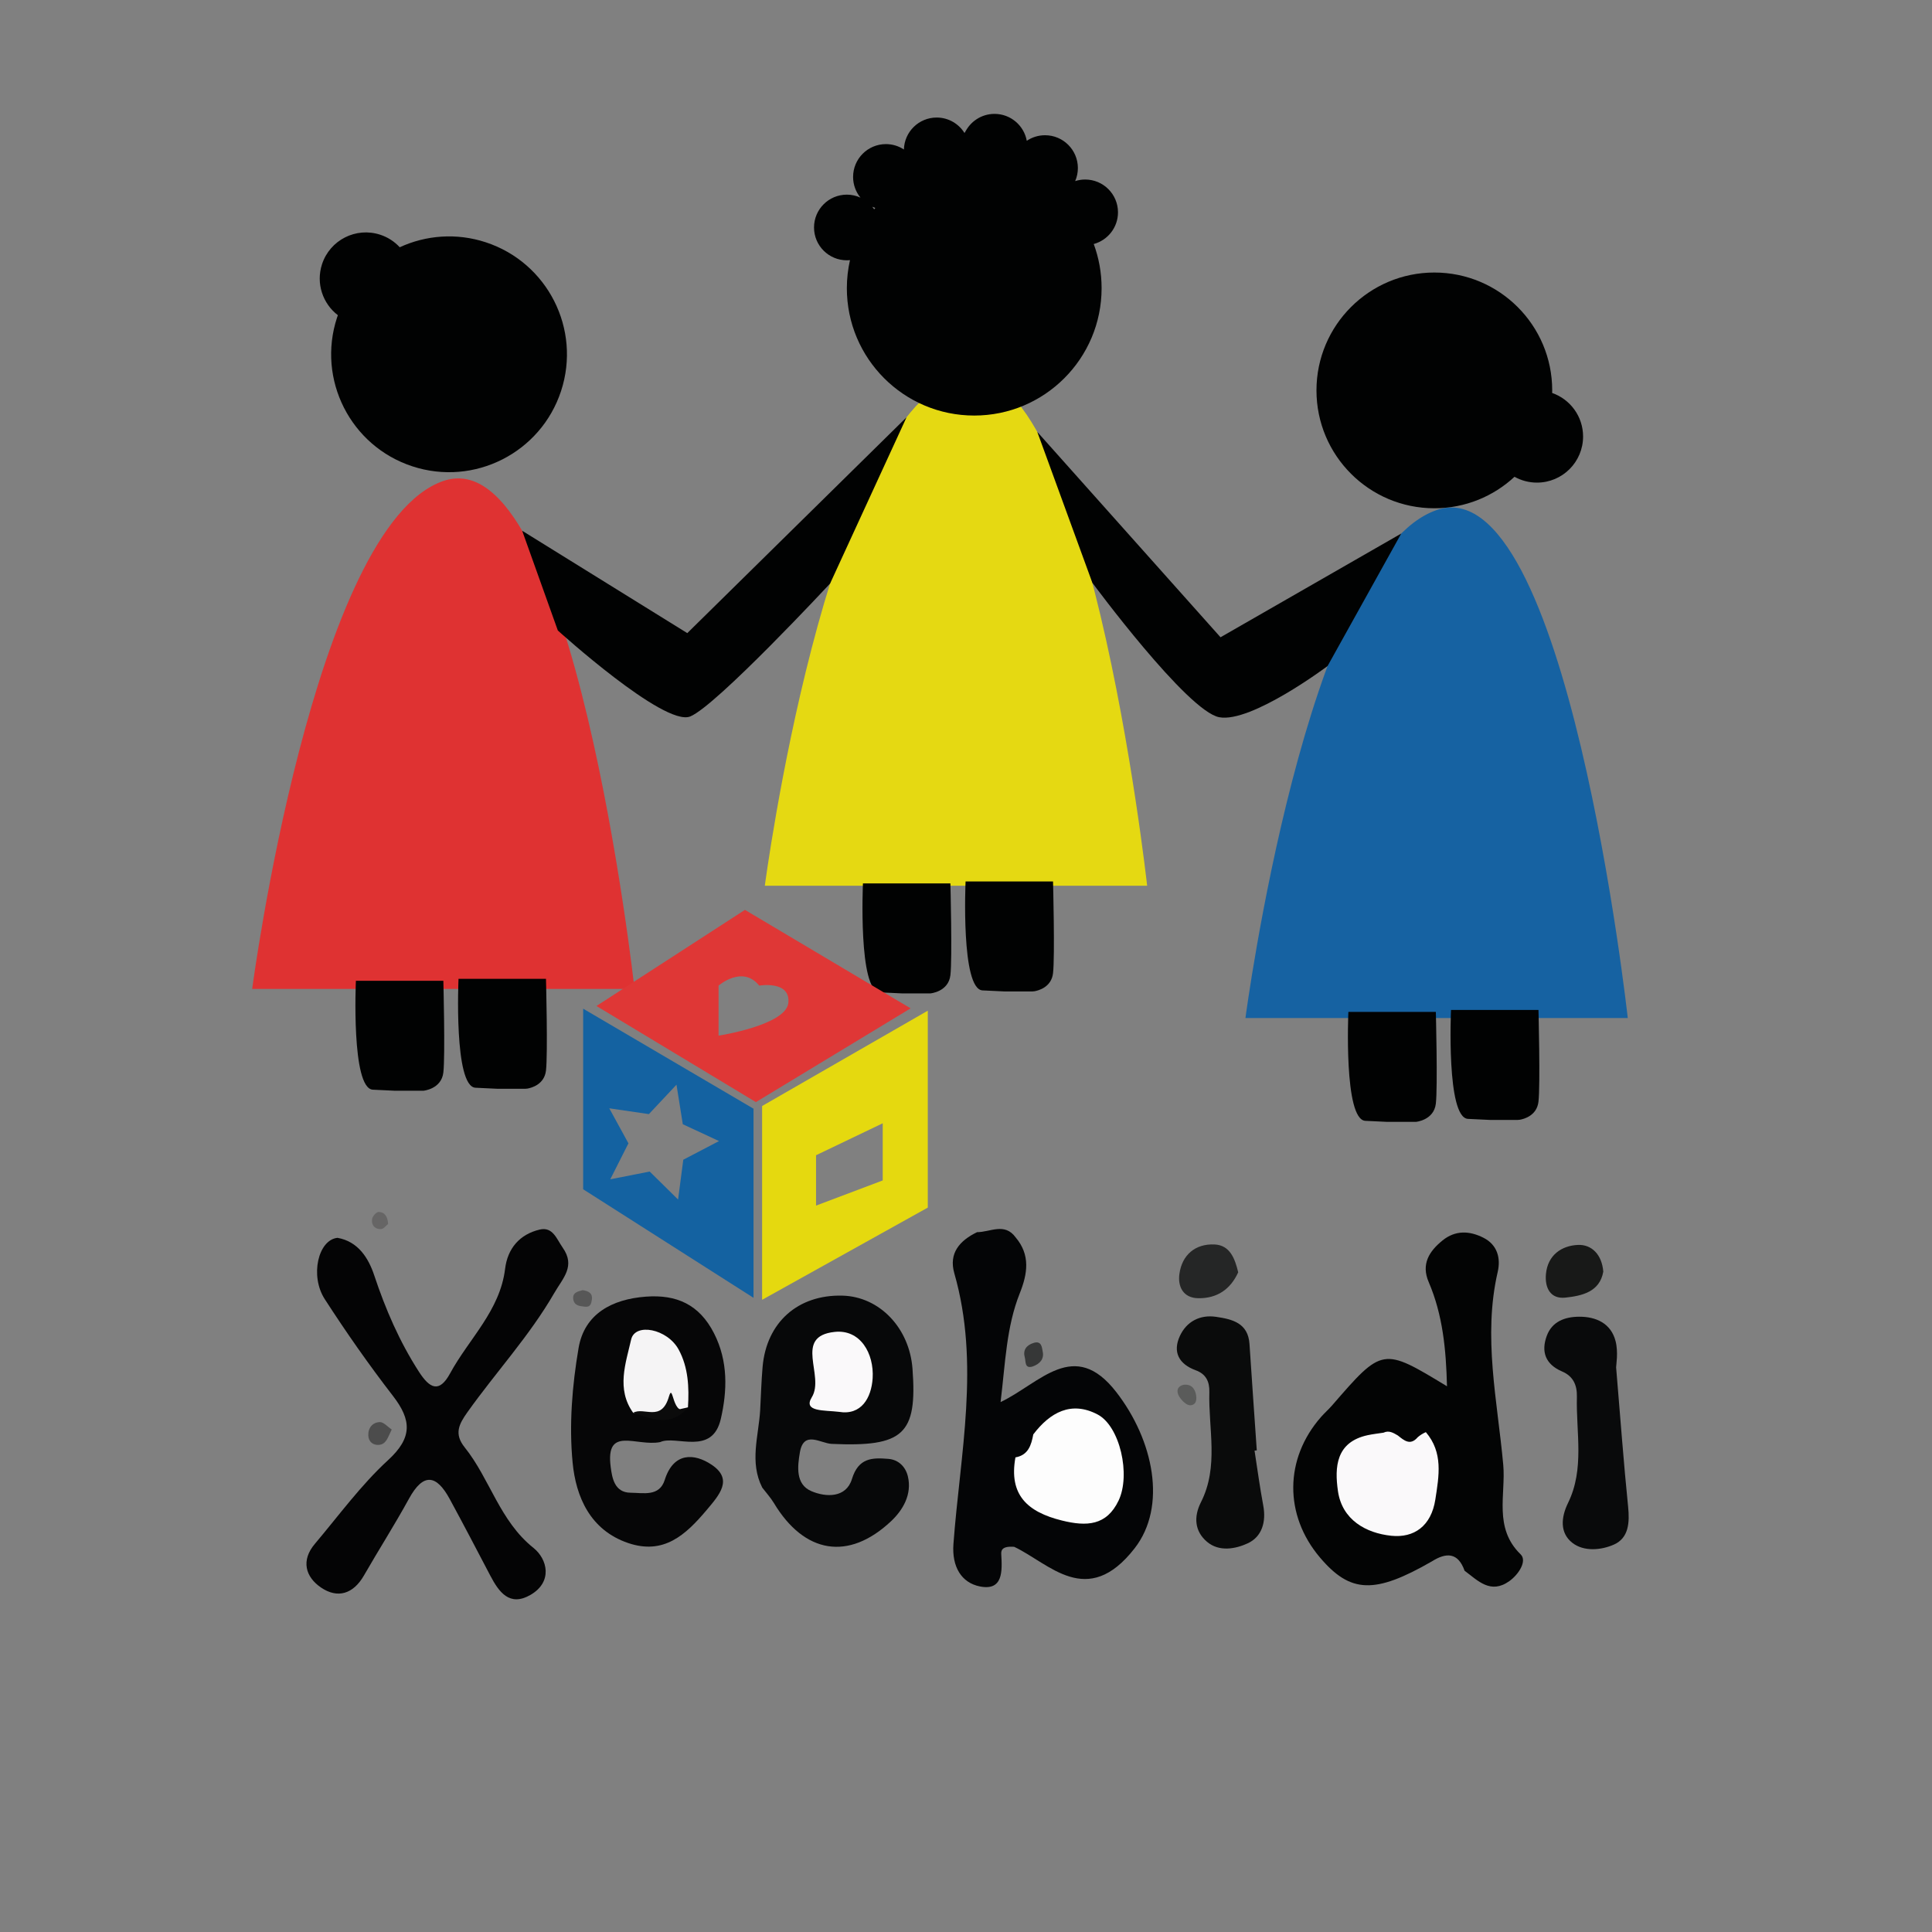 <?xml version="1.0" encoding="utf-8"?>
<!-- Generator: Adobe Illustrator 23.0.5, SVG Export Plug-In . SVG Version: 6.00 Build 0)  -->
<svg version="1.1" id="Capa_1" xmlns="http://www.w3.org/2000/svg" xmlns:xlink="http://www.w3.org/1999/xlink" x="0px" y="0px"
	 viewBox="0 0 1000 1000" style="enable-background:new 0 0 1000 1000;" xml:space="preserve">
<rect x="0" y="0" width="1000" height="1000" fill="#808080" stroke="none"/>
<style type="text/css">
	.st0{fill:#666565;}
	.st1{fill:#030404;}
	.st2{fill:#040405;}
	.st3{fill:#040506;}
	.st4{fill:#070809;}
	.st5{fill:#060607;}
	.st6{fill:#0A0B0B;}
	.st7{fill:#090A0B;}
	.st8{fill:#252626;}
	.st9{fill:#181918;}
	.st10{fill:#4C4C4C;}
	.st11{fill:#5A5B5A;}
	.st12{fill:#575757;}
	.st13{fill:#363737;}
	.st14{fill:#FAF9FA;}
	.st15{fill:#FDFDFD;}
	.st16{fill:#F5F4F5;}
	.st17{fill:#0B0B0B;}
	.st18{fill:#DF3232;}
	.st19{fill:#20294F;}
	.st20{fill:#010202;}
	.st21{fill:#E5D912;}
	.st22{fill:#1662A2;}
	.st23{fill:#1462A1;}
	.st24{fill:#E5D90F;}
	.st25{fill:#DF3736;}
</style>
<path class="st0" d="M200.89,633.53c-0.95,0.71-2.31,2.59-3.74,2.65c-3.15,0.13-5.06-2.15-4.56-5.22c0.23-1.44,2.19-3.66,3.37-3.66
	C198.95,627.29,200.65,629.5,200.89,633.53z"/>
<path class="st1" d="M741.15,808.16c-29.61,17.03-42.16,16.6-57.94-2c-18.62-21.95-18.41-51.14,0.55-72.73
	c1.81-2.07,3.91-3.89,5.71-5.97c26.15-30.17,26.14-30.18,59.49-9.92c-0.47-19.04-2.17-36.94-9.48-53.97
	c-3.98-9.26,0.25-15.91,7.15-21.5c6.68-5.42,14.05-5.05,21.24-1.39c7.22,3.68,8.97,10.6,7.34,17.67
	c-7.75,33.55-0.13,66.73,2.87,99.86c1.39,15.32-5.12,32.61,9,46.33c3.46,3.36-0.97,10.38-5.88,13.87
	c-9.72,6.89-16.21-0.25-23.14-5.41C754.68,803.46,748.58,803.48,741.15,808.16z"/>
<path class="st2" d="M174.67,640.7c10.73,1.86,16.07,10.53,19.02,19.39c5.86,17.61,13.08,34.3,23.15,49.93
	c5.55,8.62,10.5,11.21,16.13,0.84c9.72-17.91,25.82-32.4,28.47-54.14c1.28-10.52,7.56-17.88,17.94-20.3
	c6.79-1.58,8.75,4.93,11.85,9.33c6.78,9.63,0.19,15.67-4.42,23.65c-12.81,22.15-30.13,40.83-44.83,61.49
	c-4.43,6.23-7.08,11.24-1.46,18.26c13.12,16.38,18.06,38.03,35.6,52.04c7.22,5.77,10.15,17.62-1.63,24.37
	c-10.73,6.15-16.24-1.48-20.71-10.01c-6.95-13.26-13.87-26.53-21.02-39.68c-6.81-12.54-13.59-13.82-21.08-0.14
	c-7.38,13.47-15.67,26.44-23.32,39.76c-5.48,9.53-13.57,12.09-22.2,6.22c-8.13-5.54-10.43-14.05-3.21-22.59
	c12.41-14.69,23.87-30.47,37.94-43.38c12.64-11.6,12.17-20.69,2.51-33.2c-12.48-16.16-24.23-32.95-35.31-50.11
	C160.3,660.36,164.71,641.73,174.67,640.7z"/>
<path class="st3" d="M525.7,640.48c7.73,9.13,6.16,18.84,2.13,28.93c-6.95,17.42-7.44,35.92-9.93,56.31
	c20.53-9.84,38.05-33.34,59.88-5.19c19.32,24.91,26.39,59.16,9.51,80.86c-24.6,31.62-44.2,7.78-62.33-0.75
	c-6.66-0.52-6.81,2.11-6.71,3.85c0.5,8.58,1.04,19.05-11.02,16.66c-9.57-1.9-14.61-10.14-13.73-22.01
	c3.47-46.64,13.88-93.33,0.45-140.09c-3-10.46,2.85-16.95,11.78-21.28C512.51,637.78,519.99,632.62,525.7,640.48z"/>
<path class="st4" d="M393.46,729.95c0.41-7.49,0.61-15.01,1.26-22.48c2.02-23.03,18.3-37.46,41.34-36.85
	c19.17,0.51,34.67,16.7,36.25,37.85c2.53,33.99-4.67,40.54-41.84,38.88c-5.74-0.26-14.48-7.18-16.45,4.41
	c-1.22,7.14-2.37,16.48,5.9,20.04c7.57,3.25,18.03,3.6,21.04-6.25c3.37-11.04,10.49-11.12,18.85-10.44c5.3,0.43,8.92,4.11,10.1,9.04
	c2.25,9.44-2.67,17.56-8.68,23.21c-22.06,20.74-44.9,16.8-60.64-9.35c-1.72-2.86-4.02-5.36-6.05-8.03
	C387.84,756.8,392.66,743.32,393.46,729.95z"/>
<path class="st5" d="M341.72,746.42c-12.34,2.46-28.45-8.68-25.62,12.92c0.71,5.41,1.86,13.23,10.28,13.29
	c6.55,0.05,14.91,2.16,17.68-6.61c4.59-14.55,15.4-13.82,24.26-7.89c11.3,7.55,4.1,15.56-2.64,23.55
	c-10.89,12.91-22.21,23.21-40.54,16.99c-19.68-6.68-27.06-23.97-28.75-41.62c-1.88-19.53-0.24-39.86,3.08-59.3
	c3.02-17.73,17.35-25.31,34.84-26.61c15.84-1.18,27.64,4,35.27,18.97c7.42,14.56,6.82,29.93,3.52,44.29
	C368.64,753.8,349.83,742.66,341.72,746.42z"/>
<path class="st6" d="M649.35,750.85c1.48,9.48,2.74,19,4.51,28.42c1.58,8.43-0.67,16.12-7.97,19.52
	c-6.32,2.94-14.83,4.57-21.12-0.74c-6.43-5.43-7.01-12.92-3.14-20.55c9.32-18.39,3.8-37.91,4.33-56.98
	c0.15-5.49-1.83-9.36-7.01-11.25c-8.79-3.21-12.09-9.49-8.24-17.79c3.45-7.43,10.35-11.13,18.74-9.89
	c8.34,1.23,16.58,3.14,17.29,14.11c1.2,18.34,2.51,36.68,3.77,55.01C650.13,750.75,649.74,750.8,649.35,750.85z"/>
<path class="st7" d="M836.5,707.73c2.3,27.36,3.93,49.78,6.21,72.14c0.83,8.14,0.36,16.17-7.32,19.59
	c-6.58,2.92-15.57,3.78-21.55-0.9c-6.49-5.09-5.93-13.06-2.22-20.64c8.64-17.65,4.1-36.48,4.58-54.88
	c0.16-6.16-1.95-10.73-7.66-13.17c-8.61-3.67-10.98-10.17-7.93-18.45c2.74-7.42,9.35-9.82,16.61-9.89c9.03-0.09,16.66,3.53,19,12.64
	C837.71,699.98,836.5,706.48,836.5,707.73z"/>
<path class="st8" d="M640.89,658.55c-4.01,8.83-10.91,13.51-20.6,13.41c-7.98-0.09-10.71-6.13-9.85-12.49
	c1.34-9.9,8.18-15.77,18.17-15.34C636.6,644.48,639.19,651.39,640.89,658.55z"/>
<path class="st9" d="M829.86,658.2c-1.84,10.52-11.07,12.53-19.65,13.45c-7.67,0.82-10.7-5.05-10.03-12.22
	c0.92-9.86,8.16-14.69,16.54-15.06C823.82,644.06,829.15,649.33,829.86,658.2z"/>
<path class="st10" d="M202.76,739.91c-1.94,3.82-2.72,7.74-6.79,7.97c-2.82,0.15-5.21-1.56-5.34-4.87
	c-0.15-4.04,2.28-6.79,5.89-6.94C198.57,735.99,200.72,738.57,202.76,739.91z"/>
<path class="st11" d="M612.85,716.73c3.27-0.29,5.21,1.37,6.02,4.36c0.77,2.85,0.53,6.17-2.82,6.28c-1.91,0.06-4.49-2.52-5.71-4.55
	C608.88,720.4,609,717.49,612.85,716.73z"/>
<path class="st12" d="M301.62,667.79c2.86,0.43,5.23,1.47,4.72,4.91c-0.27,1.83-0.59,3.97-3.52,3.65c-2.69-0.3-5.49-0.46-6.07-3.71
	C296.11,669.01,299.05,668.47,301.62,667.79z"/>
<path class="st13" d="M534.4,707.33c-4.14,1.19-3.38-2.64-3.95-4.63c-1.1-3.86,0.73-6.4,4.51-7.6c4.3-1.36,4.34,2.56,4.76,4.57
	C540.5,703.44,538.23,706,534.4,707.33z"/>
<path class="st14" d="M738.02,741.27c9.01,10.61,6.82,22.49,4.91,34.87c-2.13,13.77-11.06,20-22.82,18.77
	c-13.12-1.38-25.45-8.26-27.59-23.12c-1.78-12.38-1.08-25.41,15.42-28.95c2.69-0.58,5.44-0.86,8.16-1.29
	c2.83-1.35,5.11,0.1,7.41,1.44c3.22,2.54,6.41,5.47,10.3,0.92C735.09,742.81,736.49,741.93,738.02,741.27z"/>
<path class="st15" d="M534.83,742.44c8.66-11.38,19.65-17.49,33.29-10.31c11.61,6.1,17.2,31.27,10.86,44.56
	c-6.19,12.99-16.49,13.51-29.33,10.33c-17.84-4.41-27.59-13.26-24.06-32.68C532.26,753.17,533.78,747.99,534.83,742.44z"/>
<path class="st14" d="M434.26,730.77c-7.4-0.92-18.82,0.11-14.08-7.54c6.91-11.17-9.75-31.54,11.84-33.84
	c13.34-1.43,20.45,11.23,19.66,23.99C451.04,723.51,445.82,732.7,434.26,730.77z"/>
<path class="st16" d="M327.72,731.25c-8.85-12.31-3.79-25.78-1.05-37.89c2-8.84,18.74-5.62,24.61,5.19c5,9.21,5.46,19.56,4.81,29.9
	C346.73,730.38,337.48,733.47,327.72,731.25z"/>
<path class="st17" d="M327.72,731.25c5.66-3.21,14.63,5.07,18.52-8.39c2.33-8.04,1.64,12.07,9.85,5.6
	C347.55,738.71,337.6,734.61,327.72,731.25z"/>
<path class="st18" d="M130.53,511.86h53.68h144.21c0,0-31.58-286.07-98.95-262.91S130.53,511.86,130.53,511.86z"/>
<path class="st19" d="M191.58,569.58"/>
<path class="st20" d="M184.21,507.64c0,0-2.54,55.84,8.79,56.38c11.33,0.54,11.33,0.54,11.33,0.54h14.83c0,0,9.31-0.81,10.32-9.44
	s0-47.48,0-47.48"/>
<path class="st20" d="M237.33,506.63c0,0-2.54,55.84,8.79,56.38c11.33,0.54,11.33,0.54,11.33,0.54h14.4c0.37,0,0.73-0.03,1.09-0.09
	c2.14-0.37,8.82-2.11,9.66-9.35c1.01-8.63,0-47.48,0-47.48"/>
<path class="st21" d="M395.87,458.46h53.68h144.21c0,0-31.58-286.07-98.95-262.91S395.87,458.46,395.87,458.46z"/>
<path class="st19" d="M456.93,516.19"/>
<path class="st20" d="M446.66,457.26c0,0-2.54,55.84,8.79,56.38s11.33,0.54,11.33,0.54h14.83c0,0,9.31-0.81,10.32-9.44
	c1.01-8.63,0-47.48,0-47.48"/>
<path class="st20" d="M499.78,456.25c0,0-2.54,55.84,8.79,56.38c11.33,0.54,11.33,0.54,11.33,0.54h14.4c0.37,0,0.73-0.03,1.09-0.09
	c2.14-0.37,8.82-2.11,9.66-9.35c1.01-8.63,0-47.48,0-47.48"/>
<path class="st22" d="M644.64,526.93h53.68h144.21c0,0-31.58-286.07-98.95-262.91S644.64,526.93,644.64,526.93z"/>
<path class="st19" d="M954.46,799.85"/>
<path class="st20" d="M697.92,523.76c0,0-2.54,55.84,8.79,56.38c11.33,0.54,11.33,0.54,11.33,0.54h14.83c0,0,9.31-0.81,10.32-9.44
	c1.01-8.63,0-47.48,0-47.48"/>
<path class="st20" d="M751.04,522.75c0,0-2.54,55.84,8.79,56.38c11.33,0.54,11.33,0.54,11.33,0.54h14.4c0.37,0,0.73-0.03,1.09-0.09
	c2.14-0.37,8.82-2.11,9.66-9.35c1.01-8.63,0-47.48,0-47.48"/>
<path class="st20" d="M803.39,203.4c0.01-0.44,0.03-0.88,0.03-1.33c0-33.7-27.32-61.01-61.01-61.01s-61.01,27.32-61.01,61.01
	s27.32,61.01,61.01,61.01c16.03,0,30.61-6.19,41.5-16.3c3.44,1.92,7.4,3.02,11.62,3.02c13.18,0,23.87-10.68,23.87-23.87
	C819.4,215.51,812.71,206.65,803.39,203.4z"/>
<path class="st20" d="M174.89,163.15c-0.15,0.42-0.31,0.83-0.45,1.25c-10.48,32.02,6.98,66.48,39,76.97
	c32.02,10.48,66.48-6.98,76.97-39s-6.98-66.48-39-76.97c-15.24-4.99-31.02-3.64-44.51,2.58c-2.67-2.9-6.09-5.18-10.11-6.49
	c-12.53-4.1-26.01,2.73-30.11,15.26C163.44,146.66,167.04,157.16,174.89,163.15z"/>
<circle class="st19" cx="512.94" cy="78.8" r="16.99"/>
<path class="st20" d="M578.67,109.91c0-9.38-7.61-16.99-16.99-16.99c-1.8,0-3.54,0.29-5.17,0.81c0.89-2.07,1.4-4.34,1.4-6.74
	c0-9.38-7.61-16.99-16.99-16.99c-3.5,0-6.75,1.06-9.46,2.88c-1.44-7.92-8.36-13.93-16.7-13.93c-6.89,0-12.8,4.11-15.47,10
	c-2.99-4.86-8.34-8.11-14.46-8.11c-9.23,0-16.73,7.37-16.97,16.54c-2.68-1.76-5.87-2.79-9.31-2.79c-9.38,0-16.99,7.61-16.99,16.99
	c0,4.06,1.43,7.79,3.81,10.71c-2.15-0.98-4.53-1.54-7.04-1.54c-9.38,0-16.99,7.61-16.99,16.99s7.61,16.99,16.99,16.99
	c0.55,0,1.09-0.03,1.62-0.08c-1.05,4.67-1.62,9.52-1.62,14.51c0,36.41,29.52,65.93,65.93,65.93c36.41,0,65.93-29.52,65.93-65.93
	c0-8.03-1.44-15.73-4.07-22.85C573.34,124.34,578.67,117.76,578.67,109.91z M451.5,107.02c0.5,0.23,1.01,0.43,1.54,0.61
	c-0.19,0.24-0.37,0.48-0.56,0.72C452.17,107.89,451.85,107.44,451.5,107.02z"/>
<path class="st20" d="M270.28,274.72l85.46,52.98l113.49-111.72l-39.57,86.05c0,0-58.95,63.42-72.43,68.82
	c-13.48,5.39-68.49-44.5-68.49-44.5"/>
<path class="st20" d="M536.9,223.56l94.84,106.29l93.54-53.69l-38.14,68.59c0,0-39.44,29.59-56.05,26.49s-65.69-69.6-65.69-69.6"/>
<path class="st23" d="M301.84,522.09v93.47l88.18,56.19v-97.89L301.84,522.09z M353.67,600.27l-2.7,20.61l-14.69-14.49l-20.41,4.02
	l9.41-18.62l-9.92-18.13l20.51,3l14.28-15.22l3.27,20.46l18.74,8.72L353.67,600.27z"/>
<path class="st24" d="M394.47,572.47v100.31l85.75-47.73V523.13L394.47,572.47z M456.9,610.99l-34.52,13.03v-26.07l34.52-16.54
	V610.99z"/>
<path class="st25" d="M385.58,470.95l-76.85,49.75l82.52,49.75l80.09-48.53L385.58,470.95z M371.93,536.04v-25.89
	c0,0,12.4-10.79,21.03,0c0,0,16.18-2.78,15.1,8.86C406.99,530.65,371.93,536.04,371.93,536.04z"/>
</svg>
